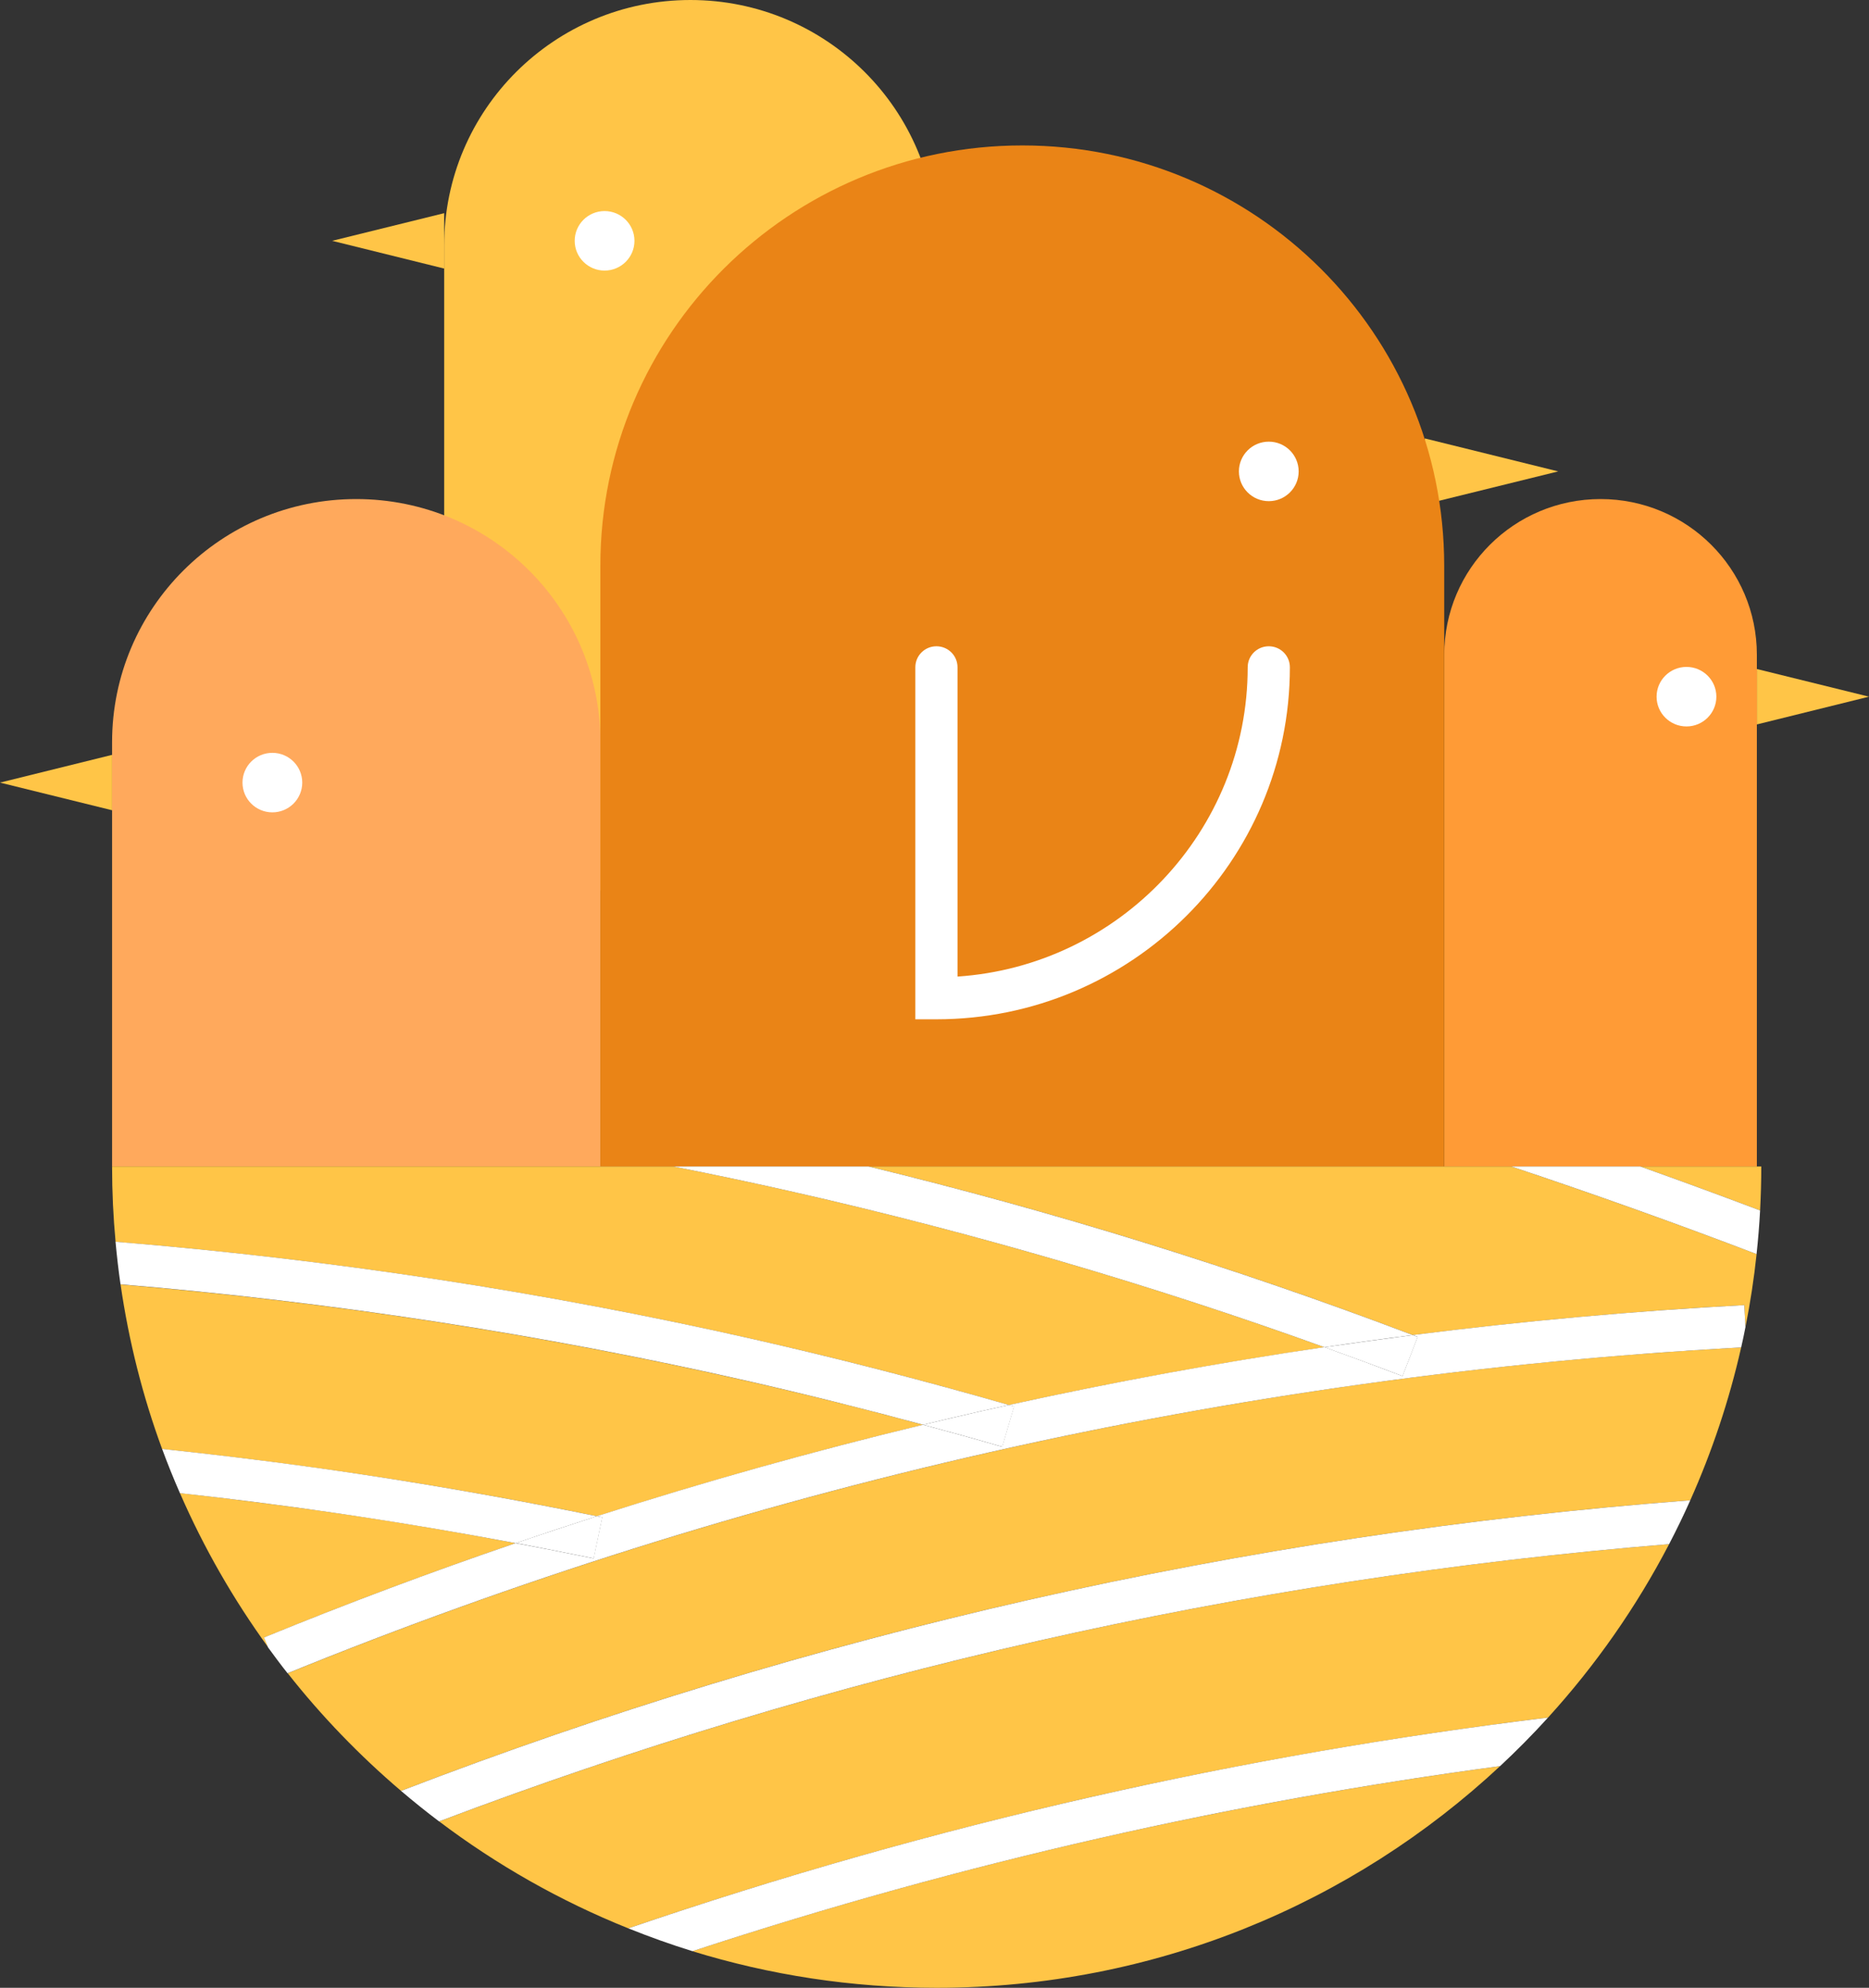 <svg width="63" height="67" viewBox="0 0 63 67" fill="none" xmlns="http://www.w3.org/2000/svg">
<rect x="0" y="0" width="63" height="67" fill="#333333" stroke="none"/>
<path d="M52.523 15.889L48.027 14.777V16.998L52.523 15.889Z" fill="#FFC547"/>
<path d="M31.572 30.013H14.973V8.266C14.973 3.701 18.689 0 23.273 0C27.856 0 31.572 3.701 31.572 8.266V30.013Z" fill="#FFC547"/>
<path d="M20.237 39.317H3.778V25.018C3.778 20.491 7.463 16.821 12.008 16.821C16.554 16.821 20.239 20.491 20.239 25.018V39.317H20.237Z" fill="#FFA95C"/>
<path d="M59.222 39.317H48.683V22.068C48.683 19.17 51.041 16.821 53.952 16.821C56.862 16.821 59.22 19.17 59.22 22.068V39.317H59.222Z" fill="#FF9B36"/>
<path d="M48.683 39.317H20.237V19.066C20.237 11.244 26.605 4.902 34.459 4.902C42.313 4.902 48.681 11.244 48.681 19.066V39.317H48.683Z" fill="#EA8416"/>
<path d="M0 26.378L3.778 27.31V25.443L0 26.378Z" fill="#FFC547"/>
<path d="M11.196 8.117L14.973 9.052V7.185L11.196 8.117Z" fill="#FFC547"/>
<path d="M63 23.482L59.222 22.55V24.417L63 23.482Z" fill="#FFC547"/>
<path d="M9.181 27.381C9.737 27.381 10.188 26.932 10.188 26.378C10.188 25.824 9.737 25.375 9.181 25.375C8.625 25.375 8.174 25.824 8.174 26.378C8.174 26.932 8.625 27.381 9.181 27.381Z" fill="white"/>
<path d="M20.379 9.12C20.935 9.12 21.386 8.671 21.386 8.117C21.386 7.563 20.935 7.114 20.379 7.114C19.823 7.114 19.372 7.563 19.372 8.117C19.372 8.671 19.823 9.12 20.379 9.12Z" fill="white"/>
<path d="M56.848 24.485C57.404 24.485 57.855 24.036 57.855 23.482C57.855 22.928 57.404 22.479 56.848 22.479C56.291 22.479 55.84 22.928 55.84 23.482C55.84 24.036 56.291 24.485 56.848 24.485Z" fill="white"/>
<path d="M42.768 16.892C43.324 16.892 43.775 16.443 43.775 15.889C43.775 15.335 43.324 14.886 42.768 14.886C42.212 14.886 41.761 15.335 41.761 15.889C41.761 16.443 42.212 16.892 42.768 16.892Z" fill="white"/>
<path d="M20.123 51.106C23.752 49.943 27.422 48.911 31.117 48.024C29.136 47.488 27.138 46.99 25.152 46.539C18.248 44.972 11.174 43.886 4.064 43.294C4.342 45.213 4.813 47.07 5.465 48.84C7.75 49.081 10.03 49.372 12.286 49.711C14.9 50.106 17.535 50.575 20.123 51.106Z" fill="#FFC547"/>
<path d="M34.008 47.358C37.523 46.584 41.073 45.935 44.645 45.409C38.815 43.308 32.821 41.554 26.792 40.185C25.434 39.876 24.069 39.588 22.699 39.317H3.778C3.778 40.174 3.818 41.021 3.896 41.856C11.169 42.449 18.407 43.553 25.47 45.156C28.318 45.803 31.191 46.544 34.008 47.358Z" fill="#FFC547"/>
<path d="M58.796 43.99L58.836 44.729C58.997 43.922 59.123 43.1 59.211 42.27C56.483 41.229 53.724 40.247 50.944 39.317H29.278C35.492 40.823 41.652 42.73 47.621 45C51.338 44.528 55.068 44.188 58.796 43.99Z" fill="#FFC547"/>
<path d="M59.369 39.317H55.291C56.644 39.798 57.99 40.292 59.329 40.799C59.355 40.308 59.369 39.815 59.369 39.317Z" fill="#FFC547"/>
<path d="M17.383 52.013C15.618 51.68 13.84 51.375 12.072 51.108C10.084 50.809 8.077 50.549 6.065 50.325C6.87 52.173 7.873 53.917 9.046 55.532L8.906 55.192C11.693 54.049 14.523 52.99 17.383 52.013Z" fill="#FFC547"/>
<path d="M52.181 57.892C53.781 56.134 55.156 54.17 56.262 52.046C49.105 52.629 41.964 53.724 34.978 55.31C28.14 56.863 21.372 58.904 14.803 61.392C16.744 62.858 18.886 64.076 21.178 64.996C26.304 63.245 31.53 61.763 36.793 60.566C41.86 59.417 47.005 58.525 52.181 57.892Z" fill="#FFC547"/>
<path d="M56.976 50.568C57.708 48.928 58.286 47.205 58.691 45.416C50.176 45.878 41.647 47.07 33.336 48.956C25.29 50.783 17.338 53.287 9.698 56.398C10.835 57.842 12.117 59.169 13.518 60.363C20.391 57.717 27.489 55.555 34.66 53.929C41.983 52.265 49.475 51.139 56.976 50.568Z" fill="#FFC547"/>
<path d="M50.565 59.528C46.041 60.134 41.543 60.941 37.108 61.947C32.473 62.999 27.87 64.276 23.339 65.766C25.941 66.568 28.705 67 31.572 67C38.917 67 45.595 64.161 50.565 59.528Z" fill="#FFC547"/>
<path d="M58.691 45.416C58.744 45.187 58.791 44.958 58.836 44.729L58.796 43.99C55.068 44.188 51.335 44.526 47.619 44.998C47.674 45.019 47.73 45.038 47.785 45.059L47.276 46.381C46.401 46.048 45.524 45.723 44.642 45.406C41.071 45.93 37.521 46.582 34.006 47.356C34.063 47.373 34.122 47.389 34.179 47.406L33.781 48.765C32.897 48.508 32.006 48.262 31.113 48.022C27.418 48.911 23.747 49.94 20.118 51.104C20.178 51.116 20.239 51.128 20.299 51.139L20.009 52.527C19.137 52.348 18.258 52.178 17.379 52.013C14.518 52.99 11.686 54.05 8.899 55.192L9.039 55.532C9.252 55.825 9.468 56.115 9.693 56.398C17.334 53.287 25.282 50.783 33.331 48.956C41.647 47.07 50.176 45.881 58.691 45.416Z" fill="white"/>
<path d="M56.262 52.046C56.514 51.562 56.753 51.069 56.976 50.568C49.475 51.139 41.983 52.265 34.66 53.929C27.489 55.558 20.391 57.717 13.518 60.363C13.935 60.717 14.362 61.062 14.8 61.392C21.37 58.904 28.138 56.861 34.975 55.31C41.962 53.724 49.105 52.631 56.262 52.046Z" fill="white"/>
<path d="M50.565 59.528C51.127 59.004 51.665 58.461 52.181 57.892C47.005 58.522 41.86 59.414 36.793 60.566C31.527 61.76 26.302 63.245 21.178 64.996C21.884 65.279 22.607 65.539 23.341 65.766C27.873 64.276 32.475 62.999 37.111 61.947C41.545 60.939 46.041 60.134 50.565 59.528Z" fill="white"/>
<path d="M44.645 45.409C45.636 45.262 46.629 45.125 47.621 45C41.652 42.732 35.492 40.825 29.278 39.317H22.697C24.067 39.588 25.432 39.876 26.79 40.185C32.821 41.554 38.815 43.308 44.645 45.409Z" fill="white"/>
<path d="M47.278 46.383L47.787 45.062C47.733 45.04 47.676 45.022 47.621 45C46.629 45.128 45.636 45.265 44.645 45.409C45.526 45.727 46.406 46.05 47.278 46.383Z" fill="white"/>
<path d="M59.329 40.799C57.99 40.292 56.644 39.798 55.291 39.317H50.944C53.724 40.245 56.483 41.229 59.21 42.27C59.263 41.783 59.303 41.292 59.329 40.799Z" fill="white"/>
<path d="M31.117 48.022C31.75 47.868 32.385 47.719 33.018 47.575C33.347 47.5 33.677 47.429 34.009 47.356C31.191 46.544 28.318 45.803 25.467 45.154C18.407 43.551 11.167 42.447 3.894 41.854C3.939 42.336 3.993 42.815 4.062 43.289C11.172 43.882 18.246 44.967 25.15 46.535C27.138 46.988 29.136 47.488 31.117 48.022Z" fill="white"/>
<path d="M31.117 48.022C32.011 48.262 32.902 48.508 33.786 48.765L34.184 47.406C34.127 47.389 34.068 47.373 34.011 47.356C33.681 47.429 33.35 47.5 33.02 47.575C32.385 47.719 31.75 47.87 31.117 48.022Z" fill="white"/>
<path d="M17.383 52.013C18.294 51.701 19.206 51.399 20.123 51.106C17.535 50.575 14.9 50.106 12.286 49.709C10.03 49.367 7.75 49.079 5.465 48.838C5.65 49.341 5.851 49.839 6.065 50.327C8.077 50.549 10.084 50.809 12.072 51.111C13.84 51.378 15.618 51.682 17.383 52.013Z" fill="white"/>
<path d="M20.014 52.527L20.303 51.139C20.244 51.128 20.182 51.116 20.123 51.104C19.206 51.399 18.294 51.701 17.384 52.01C18.265 52.178 19.144 52.348 20.014 52.527Z" fill="white"/>
<path d="M31.565 34.356H30.854V22.491C30.854 22.099 31.172 21.783 31.565 21.783C31.959 21.783 32.276 22.099 32.276 22.491V32.916C37.729 32.55 42.057 28.014 42.057 22.491C42.057 22.099 42.374 21.783 42.768 21.783C43.161 21.783 43.479 22.099 43.479 22.491C43.479 29.033 38.135 34.356 31.565 34.356Z" fill="white"/>
</svg>
